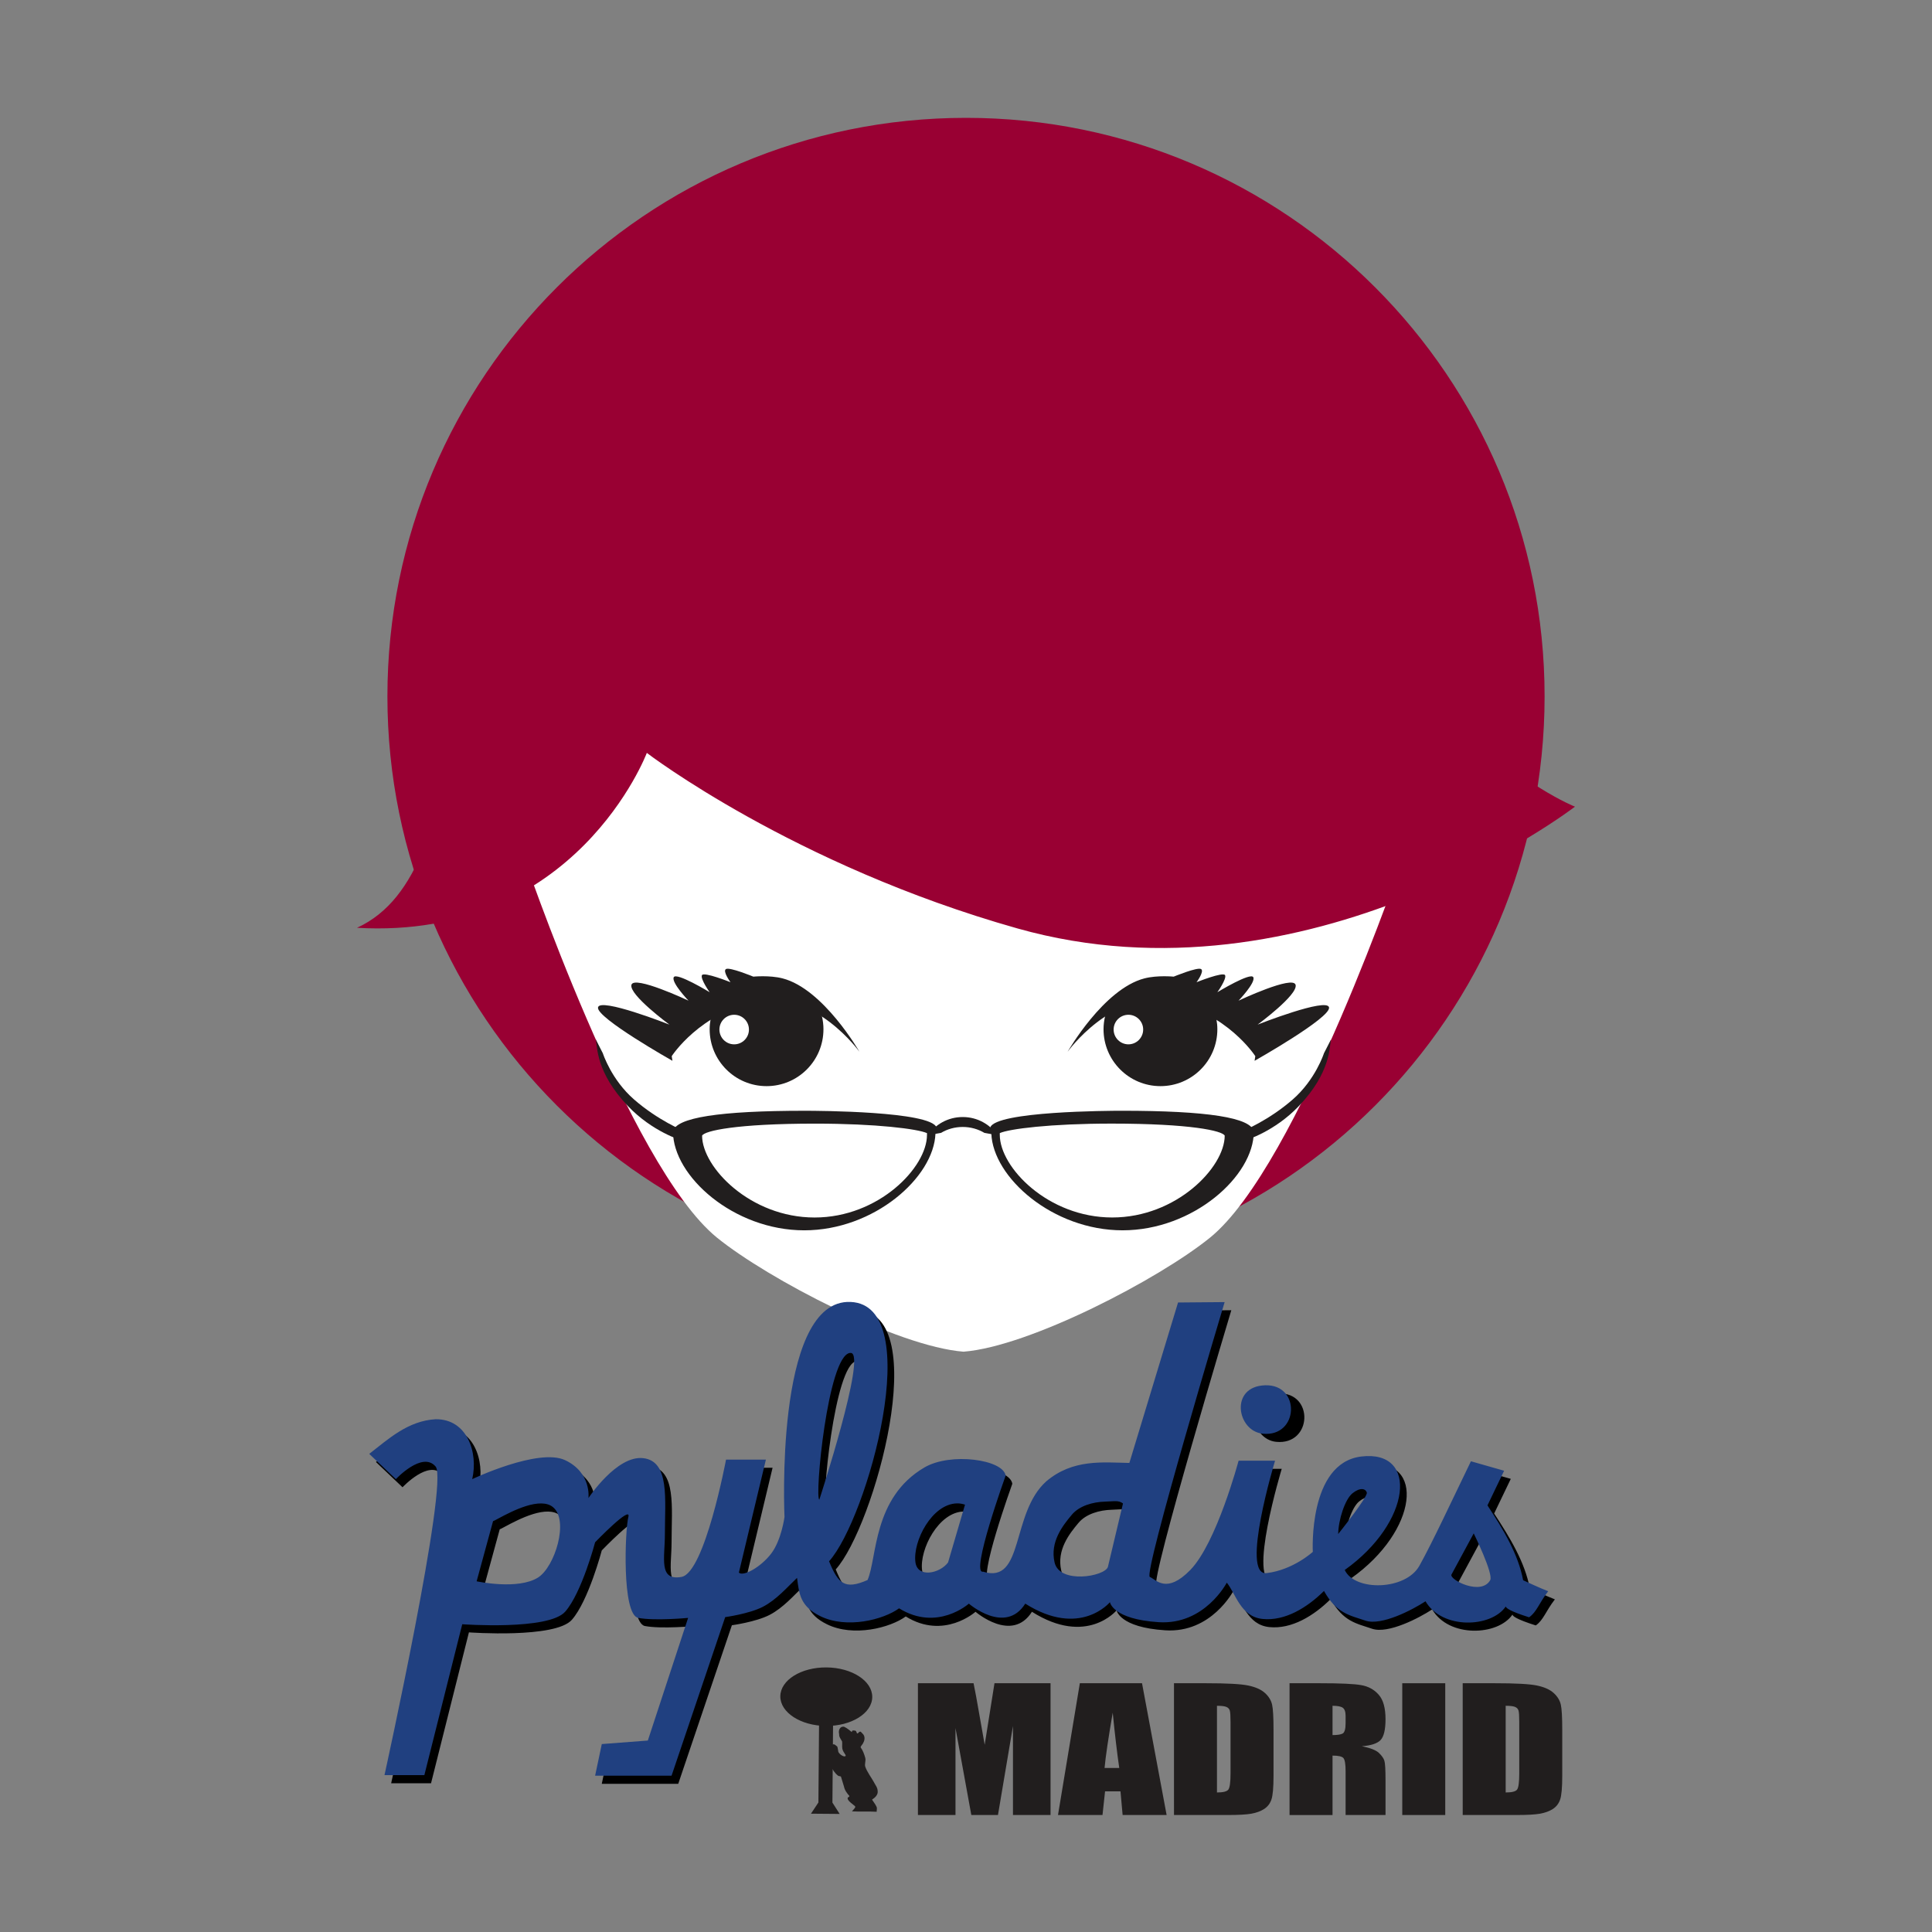 <?xml version="1.0" encoding="UTF-8" standalone="no"?>
<svg
   xmlns:dc="http://purl.org/dc/elements/1.1/"
   xmlns:cc="http://creativecommons.org/ns#"
   xmlns:rdf="http://www.w3.org/1999/02/22-rdf-syntax-ns#"
   xmlns:svg="http://www.w3.org/2000/svg"
   xmlns="http://www.w3.org/2000/svg"
   xmlns:sodipodi="http://sodipodi.sourceforge.net/DTD/sodipodi-0.dtd"
   xmlns:inkscape="http://www.inkscape.org/namespaces/inkscape"
   width="264"
   height="264"
   viewBox="0 0 198 198"
   version="1.2"
   id="svg35"
   sodipodi:docname="pyladiesmadrid_cuadrado_transp.svg"
   inkscape:version="0.92.3 (2405546, 2018-03-11)"
   inkscape:export-xdpi="181.81818"
   inkscape:export-ydpi="181.81818">
  <rect x="0" y="0" width="198" height="198" fill="#808080" stroke="none"/>
  <defs
     id="defs39" />
  <sodipodi:namedview
     pagecolor="#ffffff"
     bordercolor="#666666"
     borderopacity="1"
     objecttolerance="10"
     gridtolerance="10"
     guidetolerance="10"
     inkscape:pageopacity="0"
     inkscape:pageshadow="2"
     inkscape:window-width="1842"
     inkscape:window-height="1051"
     id="namedview37"
     showgrid="false"
     inkscape:zoom="3.0545544"
     inkscape:cx="102.1529"
     inkscape:cy="131.78379"
     inkscape:window-x="69"
     inkscape:window-y="-9"
     inkscape:window-maximized="1"
     inkscape:current-layer="svg35"
     units="px"
     inkscape:pagecheckerboard="true"
     showguides="false" />
  <g
     id="g873"
     transform="translate(0,-1.573)">
    <g
       transform="translate(1.5e-6)"
       id="g915">
      <path
         inkscape:connector-curvature="0"
         id="path2"
         d="m 158.297,72.946 c 0,32.748 -26.549,59.298 -59.295,59.298 -32.748,0 -59.298,-26.549 -59.298,-59.298 0,-32.746 26.549,-59.295 59.298,-59.295 32.746,0 59.295,26.549 59.295,59.295"
         style="fill:#990033;fill-opacity:1;fill-rule:nonzero;stroke:none;stroke-width:0.702" />
      <path
         inkscape:connector-curvature="0"
         id="path4"
         d="m 100.944,60.117 c -0.752,-0.03 -1.471,-0.027 -2.198,-0.033 -0.727,0.005 -1.446,0.003 -2.198,0.033 -37.466,1.476 -42.998,28.89 -42.998,28.89 0,0 10.864,32.051 19.928,39.403 5.217,4.231 18.484,11.16 25.268,11.69 6.783,-0.53 20.049,-7.459 25.265,-11.69 9.064,-7.352 19.928,-39.403 19.928,-39.403 0,0 -5.532,-27.414 -42.995,-28.89"
         style="fill:#ffffff;fill-opacity:1;fill-rule:nonzero;stroke:none;stroke-width:0.702" />
      <path
         inkscape:connector-curvature="0"
         id="path6"
         d="m 88.074,109.36 c 0,0 -4.259,5.955 -9.514,5.955 -5.255,0 -9.514,-5.955 -9.514,-5.955 0,0 4.259,-5.461 9.514,-5.461 5.255,0 9.514,5.461 9.514,5.461"
         style="fill:#ffffff;fill-opacity:1;fill-rule:nonzero;stroke:none;stroke-width:0.702" />
      <path
         inkscape:connector-curvature="0"
         id="path8"
         d="m 36.589,96.658 c 22.458,1.292 29.7,-17.925 29.7,-17.925 0,0 15.008,11.501 37.976,17.988 29.911,8.446 57.146,-12.478 57.146,-12.478 0,0 -22.532,-8.82 -29.187,-44.386 C 110.206,33.26 79.043,44.769 61.006,53.413 42.972,62.057 49.692,90.651 36.589,96.658"
         style="fill:#990033;fill-opacity:1;fill-rule:nonzero;stroke:none;stroke-width:0.702" />
      <path
         inkscape:connector-curvature="0"
         id="path10"
         d="m 109.415,109.36 c 0,0 4.259,5.955 9.514,5.955 5.255,0 9.514,-5.955 9.514,-5.955 0,0 -4.259,-5.461 -9.514,-5.461 -5.255,0 -9.514,5.461 -9.514,5.461"
         style="fill:#ffffff;fill-opacity:1;fill-rule:nonzero;stroke:none;stroke-width:0.702" />
      <path
         inkscape:connector-curvature="0"
         id="path12"
         d="m 113.095,107.053 c 0,-0.45 0.058,-0.889 0.156,-1.312 1.361,-1.534 3.356,-2.505 5.59,-2.505 2.36,0 4.459,1.087 5.82,2.772 0.063,0.34 0.099,0.689 0.099,1.046 0,3.222 -2.61,5.831 -5.831,5.831 -3.222,0 -5.834,-2.61 -5.834,-5.831"
         style="fill:#211e1e;fill-opacity:1;fill-rule:nonzero;stroke:none;stroke-width:0.702" />
      <path
         inkscape:connector-curvature="0"
         id="path14"
         d="m 128.649,109.813 c 0,0 -2.89,-4.495 -8.803,-5.623 -5.914,-1.125 -10.43,5.17 -10.43,5.17 0,0 3.68,-6.432 7.865,-7.516 1.339,-0.346 3.005,-0.181 3.005,-0.181 0,0 2.437,-1.004 2.804,-0.777 0.37,0.225 -0.464,1.35 -0.464,1.35 0,0 2.752,-1.106 2.928,-0.719 0.178,0.387 -0.793,1.743 -0.793,1.743 0,0 3.422,-2.083 3.683,-1.534 0.261,0.549 -1.512,2.398 -1.512,2.398 0,0 5.598,-2.64 5.848,-1.616 0.255,1.021 -3.894,4.07 -3.894,4.07 0,0 7.146,-2.821 7.321,-1.756 0.176,1.062 -7.631,5.466 -7.631,5.466 z m 0,0"
         style="fill:#211e1e;fill-opacity:1;fill-rule:nonzero;stroke:none;stroke-width:0.702" />
      <path
         inkscape:connector-curvature="0"
         id="path16"
         d="m 117.157,107.083 c 0,0.837 -0.678,1.518 -1.512,1.518 -0.837,0 -1.515,-0.681 -1.515,-1.518 0,-0.834 0.678,-1.512 1.515,-1.512 0.834,0 1.512,0.678 1.512,1.512"
         style="fill:#ffffff;fill-opacity:1;fill-rule:nonzero;stroke:none;stroke-width:0.702" />
      <path
         inkscape:connector-curvature="0"
         id="path18"
         d="m 68.841,109.813 c 0,0 2.89,-4.495 8.803,-5.623 5.914,-1.125 10.433,5.17 10.433,5.17 0,0 -3.685,-6.432 -7.867,-7.516 -1.339,-0.346 -3.005,-0.181 -3.005,-0.181 0,0 -2.434,-1.004 -2.804,-0.777 -0.37,0.225 0.464,1.35 0.464,1.35 0,0 -2.752,-1.106 -2.928,-0.719 -0.178,0.387 0.793,1.743 0.793,1.743 0,0 -3.425,-2.083 -3.683,-1.534 -0.261,0.549 1.512,2.398 1.512,2.398 0,0 -5.595,-2.64 -5.848,-1.616 -0.252,1.021 3.894,4.07 3.894,4.07 0,0 -7.143,-2.821 -7.319,-1.756 -0.178,1.062 7.629,5.466 7.629,5.466 z m 0,0"
         style="fill:#211e1e;fill-opacity:1;fill-rule:nonzero;stroke:none;stroke-width:0.702" />
      <path
         inkscape:connector-curvature="0"
         id="path20"
         d="m 84.392,107.053 c 0,-0.45 -0.055,-0.889 -0.154,-1.312 -1.361,-1.534 -3.359,-2.505 -5.59,-2.505 -2.36,0 -4.459,1.087 -5.82,2.772 -0.063,0.34 -0.099,0.689 -0.099,1.046 0,3.222 2.61,5.831 5.831,5.831 3.222,0 5.831,-2.61 5.831,-5.831"
         style="fill:#211e1e;fill-opacity:1;fill-rule:nonzero;stroke:none;stroke-width:0.702" />
      <path
         inkscape:connector-curvature="0"
         id="path22"
         d="m 76.755,107.086 c 0,0.837 -0.678,1.515 -1.512,1.515 -0.837,0 -1.515,-0.678 -1.515,-1.515 0,-0.837 0.678,-1.515 1.515,-1.515 0.834,0 1.512,0.678 1.512,1.515"
         style="fill:#ffffff;fill-opacity:1;fill-rule:nonzero;stroke:none;stroke-width:0.702" />
      <path
         inkscape:connector-curvature="0"
         id="path24"
         d="m 96.441,117.675 c 0.642,-0.384 1.402,-0.606 2.223,-0.606 0.818,0 1.578,0.222 2.223,0.606 0.48,0.074 0.938,0.167 1.358,0.28 -0.749,-1.139 -2.069,-1.904 -3.581,-1.904 -1.515,0 -2.835,0.766 -3.584,1.904 0.42,-0.113 0.878,-0.206 1.361,-0.28"
         style="fill:#211e1e;fill-opacity:1;fill-rule:nonzero;stroke:none;stroke-width:0.702" />
      <path
         inkscape:connector-curvature="0"
         id="path26"
         d="m 69.927,118.46 c -0.126,-0.014 -3.082,-0.919 -5.557,-3.515 -3.326,-3.491 -3.131,-6.086 -3.315,-6.844 l 0.727,1.416 c 0.005,0.033 0.881,2.717 3.2,4.736 2.461,2.146 5.041,3.194 5.068,3.2 z m 0,0"
         style="fill:#211e1e;fill-opacity:1;fill-rule:nonzero;stroke:none;stroke-width:0.702" />
      <path
         inkscape:connector-curvature="0"
         id="path28"
         d="m 127.538,118.46 c 0.126,-0.014 3.082,-0.919 5.557,-3.515 3.326,-3.491 3.131,-6.086 3.315,-6.844 l -0.727,1.416 c -0.006,0.033 -0.881,2.717 -3.2,4.736 -2.459,2.146 -5.041,3.194 -5.068,3.2 z m 0,0"
         style="fill:#211e1e;fill-opacity:1;fill-rule:nonzero;stroke:none;stroke-width:0.702" />
      <path
         inkscape:connector-curvature="0"
         id="path30"
         d="m 95.98,117.121 c -0.576,-1.663 -12.167,-1.712 -13.487,-1.712 -8.732,0 -13.279,0.697 -13.52,2.138 0,4.553 6.207,10.115 13.449,10.115 7.148,0 13.287,-5.414 13.449,-9.931 0.198,-0.255 0.148,-0.502 0.11,-0.609 m -0.98,0.76 c 0,3.331 -4.948,8.466 -11.52,8.466 -6.572,0 -11.52,-5.134 -11.528,-8.386 0.225,-0.497 3.499,-1.235 11.594,-1.235 6.281,0 10.502,0.543 11.454,0.974 z m 0,0"
         style="fill:#211e1e;fill-opacity:1;fill-rule:nonzero;stroke:none;stroke-width:0.702" />
      <path
         inkscape:connector-curvature="0"
         id="path32"
         d="m 101.595,117.73 c 0.162,4.517 6.301,9.931 13.449,9.931 7.242,0 13.452,-5.562 13.452,-10.115 -0.244,-1.441 -4.791,-2.138 -13.523,-2.138 -1.32,0 -12.911,0.049 -13.487,1.712 -0.038,0.107 -0.088,0.354 0.11,0.609 m 0.867,-0.03 c 0.958,-0.431 5.175,-0.974 11.457,-0.974 8.095,0 11.369,0.738 11.594,1.235 -0.008,3.252 -4.956,8.386 -11.528,8.386 -6.575,0 -11.523,-5.134 -11.523,-8.466 z m 0,0"
         style="fill:#211e1e;fill-opacity:1;fill-rule:nonzero;stroke:none;stroke-width:0.702" />
    </g>
    <g
       transform="translate(10.442)"
       id="g981">
      <g
         id="g2858"
         transform="matrix(0.337,0,0,0.32,27.916,135.675)"
         style="display:inline;fill:#000000">
        <path
           sodipodi:nodetypes="ccsccczsscsccccscccscssccccccscsccccscscsccccccccscscsccssccccccsccsccsccczczcccssccccsccssccccscc"
           id="path2841-2"
           d="M 145.812,0.5 C 123.746,1.652 126.781,69.375 126.781,69.375 c 0,0 -0.937,7.477 -4.094,11.781 -3.157,4.305 -8.445,7.382 -9.781,6.031 l 8.219,-36.188 H 109 c 0,6.4e-4 -6.46,36.224 -13.531,37.562 -7.071,1.339 -5.063,-6.054 -5.063,-13.63 4e-6,-11.158 1.52,-23.391 -6.562,-24.401 -8.081,-1.01 -16.688,12.781 -16.688,12.781 0,0 1.019,-8.084 -7.062,-12.125 -8.081,-4.041 -28.281,6.062 -28.281,6.062 1.882,-8.532 -1.535,-19.292 -11.125,-19.188 C 12.219,38.574 6.251,44.469 0.5,49.156 l 8.094,8.094 c 0,0 8.053,-9.082 12.094,-4.031 4.041,5.051 -15.554,98.826 -15.554,98.826 H 17.259 L 28.781,103.719 c 0,0 26.262,2.03 31.312,-4.031 5.051,-6.061 9.094,-22.219 9.094,-22.219 0,0 11.119,-12.144 10.109,-8.103 -1.01,4.041 -2.035,31.312 3.016,32.322 5.051,1.01 15.156,0 15.156,0 l -12.25,39.281 -14,1.125 -2.031,10.125 h 23.25 L 108.75,101.438 c 0,0 7.322,-1.049 11.469,-3.313 4.147,-2.263 7.386,-6.269 10.375,-9.25 0.658,5.061 0.866,9.04 7.062,12.25 8.03,4.16 19.179,1.161 23.969,-2.5 11.617,7.576 21.219,-1.5 21.219,-1.5 0,0 11.095,10.102 17.156,0 16.668,11.112 25.75,-0.469 25.75,-0.469 0,0 0.782,5.457 14.812,6.406 14.03,0.949 20.719,-12.656 20.719,-12.656 2.744,3.484 4.14,10.898 10.906,11.625 6.766,0.727 13.527,-3.606 18.656,-8.969 3.82,7.198 7.713,7.759 12.594,9.5 4.881,1.741 14.3,-3.449 18.281,-6.188 5.076,9.138 20.019,8.46 24.406,1.656 0.061,0.478 1.184,1.499 7.094,3.469 2.342,-1.71 3.008,-4.53 5.812,-8.344 -2.525,-1.01 -7.625,-3.531 -7.625,-3.531 -1.503,-8.413 -6.027,-16.219 -10.844,-23.969 l 5.062,-11.094 -10.094,-3.031 c -6.224,13.505 -11.467,25.478 -15.656,33.438 -4.189,7.959 -19.688,8.269 -22.719,1.375 20.295,-15.19 22.543,-38.572 5.031,-36.338 -16.207,2.067 -14.742,30.537 -14.742,30.537 0,0 -5.958,5.79 -14.04,6.8 -8.081,1.01 2.562,-36 2.562,-36 H 264.875 c 0,0 -6.678,26.361 -14.688,35 -7.219,7.786 -10.336,3.141 -12.312,2.219 -2.047,-0.955 22.754,-88.011 22.754,-88.011 L 246.463,0.678 231.656,52.063 c -8.081,-0.164 -17.169,-1.326 -25.25,5.875 -10.86,10.202 -6.663,33.062 -19.219,28.948 -4.041,1.01 6.844,-30.761 6.844,-30.761 -0.739,-5.172 -16.729,-7.527 -24.688,-2.625 -15.787,9.724 -14.345,29.023 -17.312,36.062 -6.996,3.234 -8.934,1.097 -11.698,-6 11.626,-13.598 29.776,-82.052 6.542,-83.062 -0.363,-0.016 -0.712,-0.018 -1.062,0 z m 0.86,16.333 c 0.107,-0.015 0.205,-0.009 0.312,0 4.828,0.392 -9.61,46.98 -9.61,46.98 -1.498,-0.495 2.535,-46.029 9.297,-46.98 z m 152.85,44.935 c 2.305,-1.939 3.983,-1.532 4.344,-0.201 0.361,1.332 -8.701,13.254 -8.701,13.254 0.049,-4.484 2.052,-11.115 4.357,-13.054 z m -75.257,2.68 c 2.893,-0.081 4.036,-0.497 5.454,0.584 l -4.594,20.344 c -1.01,3.072 -14.704,5.556 -16.219,-1.469 -1.421,-6.587 2.45,-11.738 5.265,-15.271 2.273,-2.853 6.375,-4.083 10.094,-4.188 z m -45.03,0.568 c 0.787,-0.016 1.608,0.114 2.438,0.406 l -5.156,18.521 c -2.525,3.536 -9.278,5.058 -9.922,-0.099 -0.839,-6.712 5.038,-18.677 12.641,-18.829 z M 52.875,65.031 c 1.336,0.029 2.531,0.353 3.469,1.156 5,4.286 0.587,19.164 -4.5,22.562 -6.115,4.085 -18.688,1.219 -18.688,1.219 l 5,-19.281 c 0.58,0 8.928,-5.781 14.719,-5.656 z m 283.5,9.594 c 0,0 6.09,12.99 5,15 -2.726,5.029 -12.319,-0.08 -11.781,-1.781 z"
           style="display:inline;fill:#000000;fill-opacity:1;stroke:none"
           inkscape:connector-curvature="0" />
        <path
           sodipodi:nodetypes="csz"
           id="path2915-9"
           d="m 274.984,27.19 c 10.91,-0.371 10.269,16.658 -0.719,15.508 -7.867,-0.823 -10.191,-15.137 0.719,-15.508 z"
           style="display:inline;fill:#000000;fill-opacity:1;stroke:none"
           inkscape:connector-curvature="0" />
      </g>
      <g
         style="display:inline;fill:#204080;fill-opacity:1"
         id="g2858-3"
         transform="matrix(0.337,0,0,0.32,26.547,134.842)">
        <path
           sodipodi:nodetypes="csz"
           id="path2915-9-9"
           d="m 274.984,27.19 c 10.91,-0.371 10.269,16.658 -0.719,15.508 -7.867,-0.823 -10.191,-15.137 0.719,-15.508 z"
           style="display:inline;fill:#204080;fill-opacity:1;stroke:none"
           inkscape:connector-curvature="0" />
      </g>
    </g>
    <g
       transform="translate(-5.158)"
       id="g1065">
      <path
         transform="matrix(0.337,0,0,0.32,42.832,134.842)"
         inkscape:connector-curvature="0"
         style="display:inline;fill:#204080;fill-opacity:1;stroke:none"
         d="M 145.812,0.5 C 123.746,1.652 126.781,69.375 126.781,69.375 c 0,0 -0.937,7.477 -4.094,11.781 -3.157,4.305 -8.445,7.382 -9.781,6.031 l 8.219,-36.188 H 109 c 0,6.4e-4 -6.46,36.224 -13.531,37.562 -7.071,1.339 -5.063,-6.054 -5.063,-13.63 4e-6,-11.158 1.52,-23.391 -6.562,-24.401 -8.081,-1.01 -16.688,12.781 -16.688,12.781 0,0 1.019,-8.084 -7.062,-12.125 -8.081,-4.041 -28.281,6.062 -28.281,6.062 1.882,-8.532 -1.535,-19.292 -11.125,-19.188 C 12.219,38.574 6.251,44.469 0.5,49.156 l 8.094,8.094 c 0,0 8.053,-9.082 12.094,-4.031 4.041,5.051 -15.554,98.826 -15.554,98.826 H 17.259 L 28.781,103.719 c 0,0 26.262,2.03 31.312,-4.031 5.051,-6.061 9.094,-22.219 9.094,-22.219 0,0 11.119,-12.144 10.109,-8.103 -1.01,4.041 -2.035,31.312 3.016,32.322 5.051,1.01 15.156,0 15.156,0 l -12.25,39.281 -14,1.125 -2.031,10.125 h 23.25 L 108.75,101.438 c 0,0 7.322,-1.049 11.469,-3.313 4.147,-2.263 7.386,-6.269 10.375,-9.25 0.658,5.061 0.866,9.04 7.062,12.25 8.03,4.16 19.179,1.161 23.969,-2.5 11.617,7.576 21.219,-1.5 21.219,-1.5 0,0 11.095,10.102 17.156,0 16.668,11.112 25.75,-0.469 25.75,-0.469 0,0 0.782,5.457 14.812,6.406 14.03,0.949 20.719,-12.656 20.719,-12.656 2.744,3.484 4.14,10.898 10.906,11.625 6.766,0.727 13.527,-3.606 18.656,-8.969 3.82,7.198 7.713,7.759 12.594,9.5 4.881,1.741 14.3,-3.449 18.281,-6.188 5.076,9.138 20.019,8.46 24.406,1.656 0.061,0.478 1.184,1.499 7.094,3.469 2.342,-1.71 3.008,-4.53 5.812,-8.344 -2.525,-1.01 -7.625,-3.531 -7.625,-3.531 -1.503,-8.413 -6.027,-16.219 -10.844,-23.969 l 5.062,-11.094 -10.094,-3.031 c -6.224,13.505 -11.467,25.478 -15.656,33.438 -4.189,7.959 -19.688,8.269 -22.719,1.375 20.295,-15.19 22.543,-38.572 5.031,-36.338 -16.207,2.067 -14.742,30.537 -14.742,30.537 0,0 -5.958,5.79 -14.04,6.8 -8.081,1.01 2.562,-36 2.562,-36 H 264.875 c 0,0 -6.678,26.361 -14.688,35 -7.219,7.786 -10.336,3.141 -12.312,2.219 -2.047,-0.955 22.754,-88.011 22.754,-88.011 L 246.463,0.678 231.656,52.063 c -8.081,-0.164 -17.169,-1.326 -25.25,5.875 -10.86,10.202 -6.663,33.062 -19.219,28.948 -4.041,1.01 6.844,-30.761 6.844,-30.761 -0.739,-5.172 -16.729,-7.527 -24.688,-2.625 -15.787,9.724 -14.345,29.023 -17.312,36.062 -6.996,3.234 -8.934,1.097 -11.698,-6 11.626,-13.598 29.776,-82.052 6.542,-83.062 -0.363,-0.016 -0.712,-0.018 -1.062,0 z m 0.86,16.333 c 0.107,-0.015 0.205,-0.009 0.312,0 4.828,0.392 -9.61,46.98 -9.61,46.98 -1.498,-0.495 2.535,-46.029 9.297,-46.98 z m 152.85,44.935 c 2.305,-1.939 3.983,-1.532 4.344,-0.201 0.361,1.332 -8.701,13.254 -8.701,13.254 0.049,-4.484 2.052,-11.115 4.357,-13.054 z m -75.257,2.68 c 2.893,-0.081 4.036,-0.497 5.454,0.584 l -4.594,20.344 c -1.01,3.072 -14.704,5.556 -16.219,-1.469 -1.421,-6.587 2.45,-11.738 5.265,-15.271 2.273,-2.853 6.375,-4.083 10.094,-4.188 z m -45.03,0.568 c 0.787,-0.016 1.608,0.114 2.438,0.406 l -5.156,18.521 c -2.525,3.536 -9.278,5.058 -9.922,-0.099 -0.839,-6.712 5.038,-18.677 12.641,-18.829 z M 52.875,65.031 c 1.336,0.029 2.531,0.353 3.469,1.156 5,4.286 0.587,19.164 -4.5,22.562 -6.115,4.085 -18.688,1.219 -18.688,1.219 l 5,-19.281 c 0.58,0 8.928,-5.781 14.719,-5.656 z m 283.5,9.594 c 0,0 6.09,12.99 5,15 -2.726,5.029 -12.319,-0.08 -11.781,-1.781 z"
         id="path2841-2-0"
         sodipodi:nodetypes="ccsccczsscsccccscccscssccccccscsccccscscsccccccccscscsccssccccccsccsccsccczczcccssccccsccssccccscc" />
      <g
         aria-label="MADRID"
         transform="scale(1.12,0.893)"
         style="font-style:normal;font-variant:normal;font-weight:normal;font-stretch:normal;font-size:19.133px;line-height:1.25;font-family:Impact;-inkscape-font-specification:Impact;letter-spacing:0px;word-spacing:0px;fill:#211e1e;fill-opacity:1;stroke:none;stroke-width:0.293"
         id="text914">
        <path
           d="m 100.734,194.936 v 15.125 h -3.438 v -10.211 l -1.373,10.211 h -2.438 l -1.448,-9.977 v 9.977 h -3.438 v -15.125 h 5.091 q 0.224,1.364 0.476,3.214 l 0.542,3.849 0.897,-7.063 z"
           style="font-size:19.133px;fill:#211e1e;fill-opacity:1;stroke-width:0.293"
           id="path844" />
        <path
           d="m 109.105,194.936 2.251,15.125 h -4.026 l -0.196,-2.719 h -1.411 l -0.234,2.719 h -4.073 l 1.999,-15.125 z m -2.083,9.725 q -0.299,-2.569 -0.598,-6.343 -0.598,4.335 -0.747,6.343 z"
           style="font-size:19.133px;fill:#211e1e;fill-opacity:1;stroke-width:0.293"
           id="path846" />
        <path
           d="m 112.029,194.936 h 2.943 q 2.849,0 3.849,0.262 1.009,0.262 1.532,0.859 0.523,0.598 0.654,1.336 0.131,0.729 0.131,2.877 v 5.297 q 0,2.037 -0.196,2.728 -0.187,0.682 -0.663,1.074 -0.476,0.383 -1.177,0.542 -0.701,0.149 -2.111,0.149 h -4.961 z m 3.933,2.588 v 9.949 q 0.85,0 1.046,-0.336 0.196,-0.346 0.196,-1.859 v -5.876 q 0,-1.028 -0.065,-1.317 -0.065,-0.29 -0.299,-0.42 -0.234,-0.14 -0.878,-0.14 z"
           style="font-size:19.133px;fill:#211e1e;fill-opacity:1;stroke-width:0.293"
           id="path848" />
        <path
           d="m 122.604,194.936 h 2.784 q 2.784,0 3.765,0.215 0.99,0.215 1.607,1.102 0.626,0.878 0.626,2.812 0,1.766 -0.439,2.373 -0.439,0.607 -1.728,0.729 1.168,0.29 1.569,0.775 0.402,0.486 0.495,0.897 0.103,0.402 0.103,2.233 v 3.989 h -3.653 v -5.026 q 0,-1.214 -0.196,-1.504 -0.187,-0.29 -1,-0.29 v 6.82 h -3.933 z m 3.933,2.588 v 3.363 q 0.663,0 0.925,-0.177 0.271,-0.187 0.271,-1.186 v -0.831 q 0,-0.719 -0.262,-0.944 -0.252,-0.224 -0.934,-0.224 z"
           style="font-size:19.133px;fill:#211e1e;fill-opacity:1;stroke-width:0.293"
           id="path850" />
        <path
           d="m 136.851,194.936 v 15.125 h -3.933 v -15.125 z"
           style="font-size:19.133px;fill:#211e1e;fill-opacity:1;stroke-width:0.293"
           id="path852" />
        <path
           d="m 138.448,194.936 h 2.943 q 2.849,0 3.849,0.262 1.009,0.262 1.532,0.859 0.523,0.598 0.654,1.336 0.131,0.729 0.131,2.877 v 5.297 q 0,2.037 -0.196,2.728 -0.187,0.682 -0.663,1.074 -0.476,0.383 -1.177,0.542 -0.701,0.149 -2.111,0.149 h -4.961 z m 3.933,2.588 v 9.949 q 0.85,0 1.046,-0.336 0.196,-0.346 0.196,-1.859 v -5.876 q 0,-1.028 -0.065,-1.317 -0.065,-0.29 -0.299,-0.42 -0.234,-0.14 -0.878,-0.14 z"
           style="font-size:19.133px;fill:#211e1e;fill-opacity:1;stroke-width:0.293"
           id="path854" />
      </g>
      <g
         id="g936"
         transform="matrix(0.523,-0.267,0.267,0.523,-6.975,177.356)">
        <path
           sodipodi:nodetypes="cscccssscccscccccsccccccsccccscc"
           id="path11106"
           d="m 147.013,93.973 c 0.119,-0.255 0.362,-0.492 0.377,-0.763 0.028,-0.488 -0.091,-0.994 -0.136,-1.49 0.615,-0.071 1.36,-0.261 1.572,-0.923 0.256,-0.531 0.094,-1.123 0.105,-1.687 -0.04,-1.009 -0.244,-2.054 -0.119,-3.028 0.063,-0.492 0.59,-0.878 0.696,-1.365 0.14,-0.641 0.232,-1.409 0.123,-1.998 -0.035,-0.191 0.608,-0.348 0.746,-0.518 0.47,-0.288 0.867,-0.883 0.649,-1.48 -0.138,-0.312 -0.015,-0.63 -0.522,-0.505 -0.248,0.13 -0.374,0.091 -0.313,-0.205 0.047,-0.231 -0.035,-0.389 -0.263,-0.464 -0.174,-0.183 -0.324,-0.119 -0.463,0.062 -0.197,-0.425 -0.362,-0.914 -0.783,-1.456 -0.579,-0.405 -1.198,0.087 -1.347,0.783 -0.254,0.419 -0.123,0.897 -0.116,1.354 -0.135,0.395 -0.423,0.754 -0.538,1.157 -0.105,0.368 -0.059,0.677 -0.006,1.183 0.005,0.595 -0.827,-0.09 -0.877,-0.977 0.079,-0.312 0.223,-0.628 0.263,-0.938 -0.1,-0.183 -0.154,-0.409 -0.281,-0.566 -0.224,-0.227 -0.85,-0.209 -0.953,-0.045 -0.541,0.992 -0.798,2.132 -1.339,3.124 0.039,0.652 0.048,1.397 0.401,2.103 0.082,0.165 0.428,0.224 0.342,0.443 -0.097,0.547 -0.194,1.093 -0.291,1.64 -0.199,0.776 -0.067,1.077 -10e-4,1.592 0.092,0.262 0.194,0.507 -0.246,0.45 -0.576,0.284 0.449,1.801 0.399,2.027 -0.041,0.184 -0.642,0.351 -0.89,0.463 1.222,0.717 2.59,1.309 3.811,2.026 z"
           style="fill:#211e1e;fill-opacity:1;fill-rule:evenodd;stroke:#000000;stroke-width:0;stroke-linecap:butt;stroke-linejoin:miter;stroke-miterlimit:4;stroke-dasharray:none;stroke-opacity:1"
           inkscape:connector-curvature="0" />
        <path
           sodipodi:nodetypes="ccccccc"
           id="rect9354"
           d="m 145.018,75.762 2.169,1.13 -6.326,12.144 0.228,2.336 -4.441,-2.314 2.044,-1.152 z"
           style="fill:#211e1e;fill-opacity:1;fill-rule:evenodd;stroke:#000000;stroke-width:0;stroke-linejoin:miter;stroke-miterlimit:4;stroke-dasharray:none;stroke-opacity:1"
           inkscape:connector-curvature="0" />
        <path
           style="font-size:12px;fill:#211e1e;fill-opacity:1;stroke:#000000;stroke-width:0;stroke-linejoin:round;stroke-miterlimit:4;stroke-dasharray:none;stroke-opacity:1"
           d="m 141.2,68.375 c 1.305,-2.505 5.542,-2.867 9.466,-0.823 3.924,2.044 6.068,5.731 4.763,8.236 -1.306,2.507 -5.547,2.876 -9.484,0.825 -3.924,-2.044 -6.052,-5.73 -4.745,-8.238 z"
           id="path7584"
           inkscape:connector-curvature="0" />
      </g>
    </g>
  </g>
</svg>
